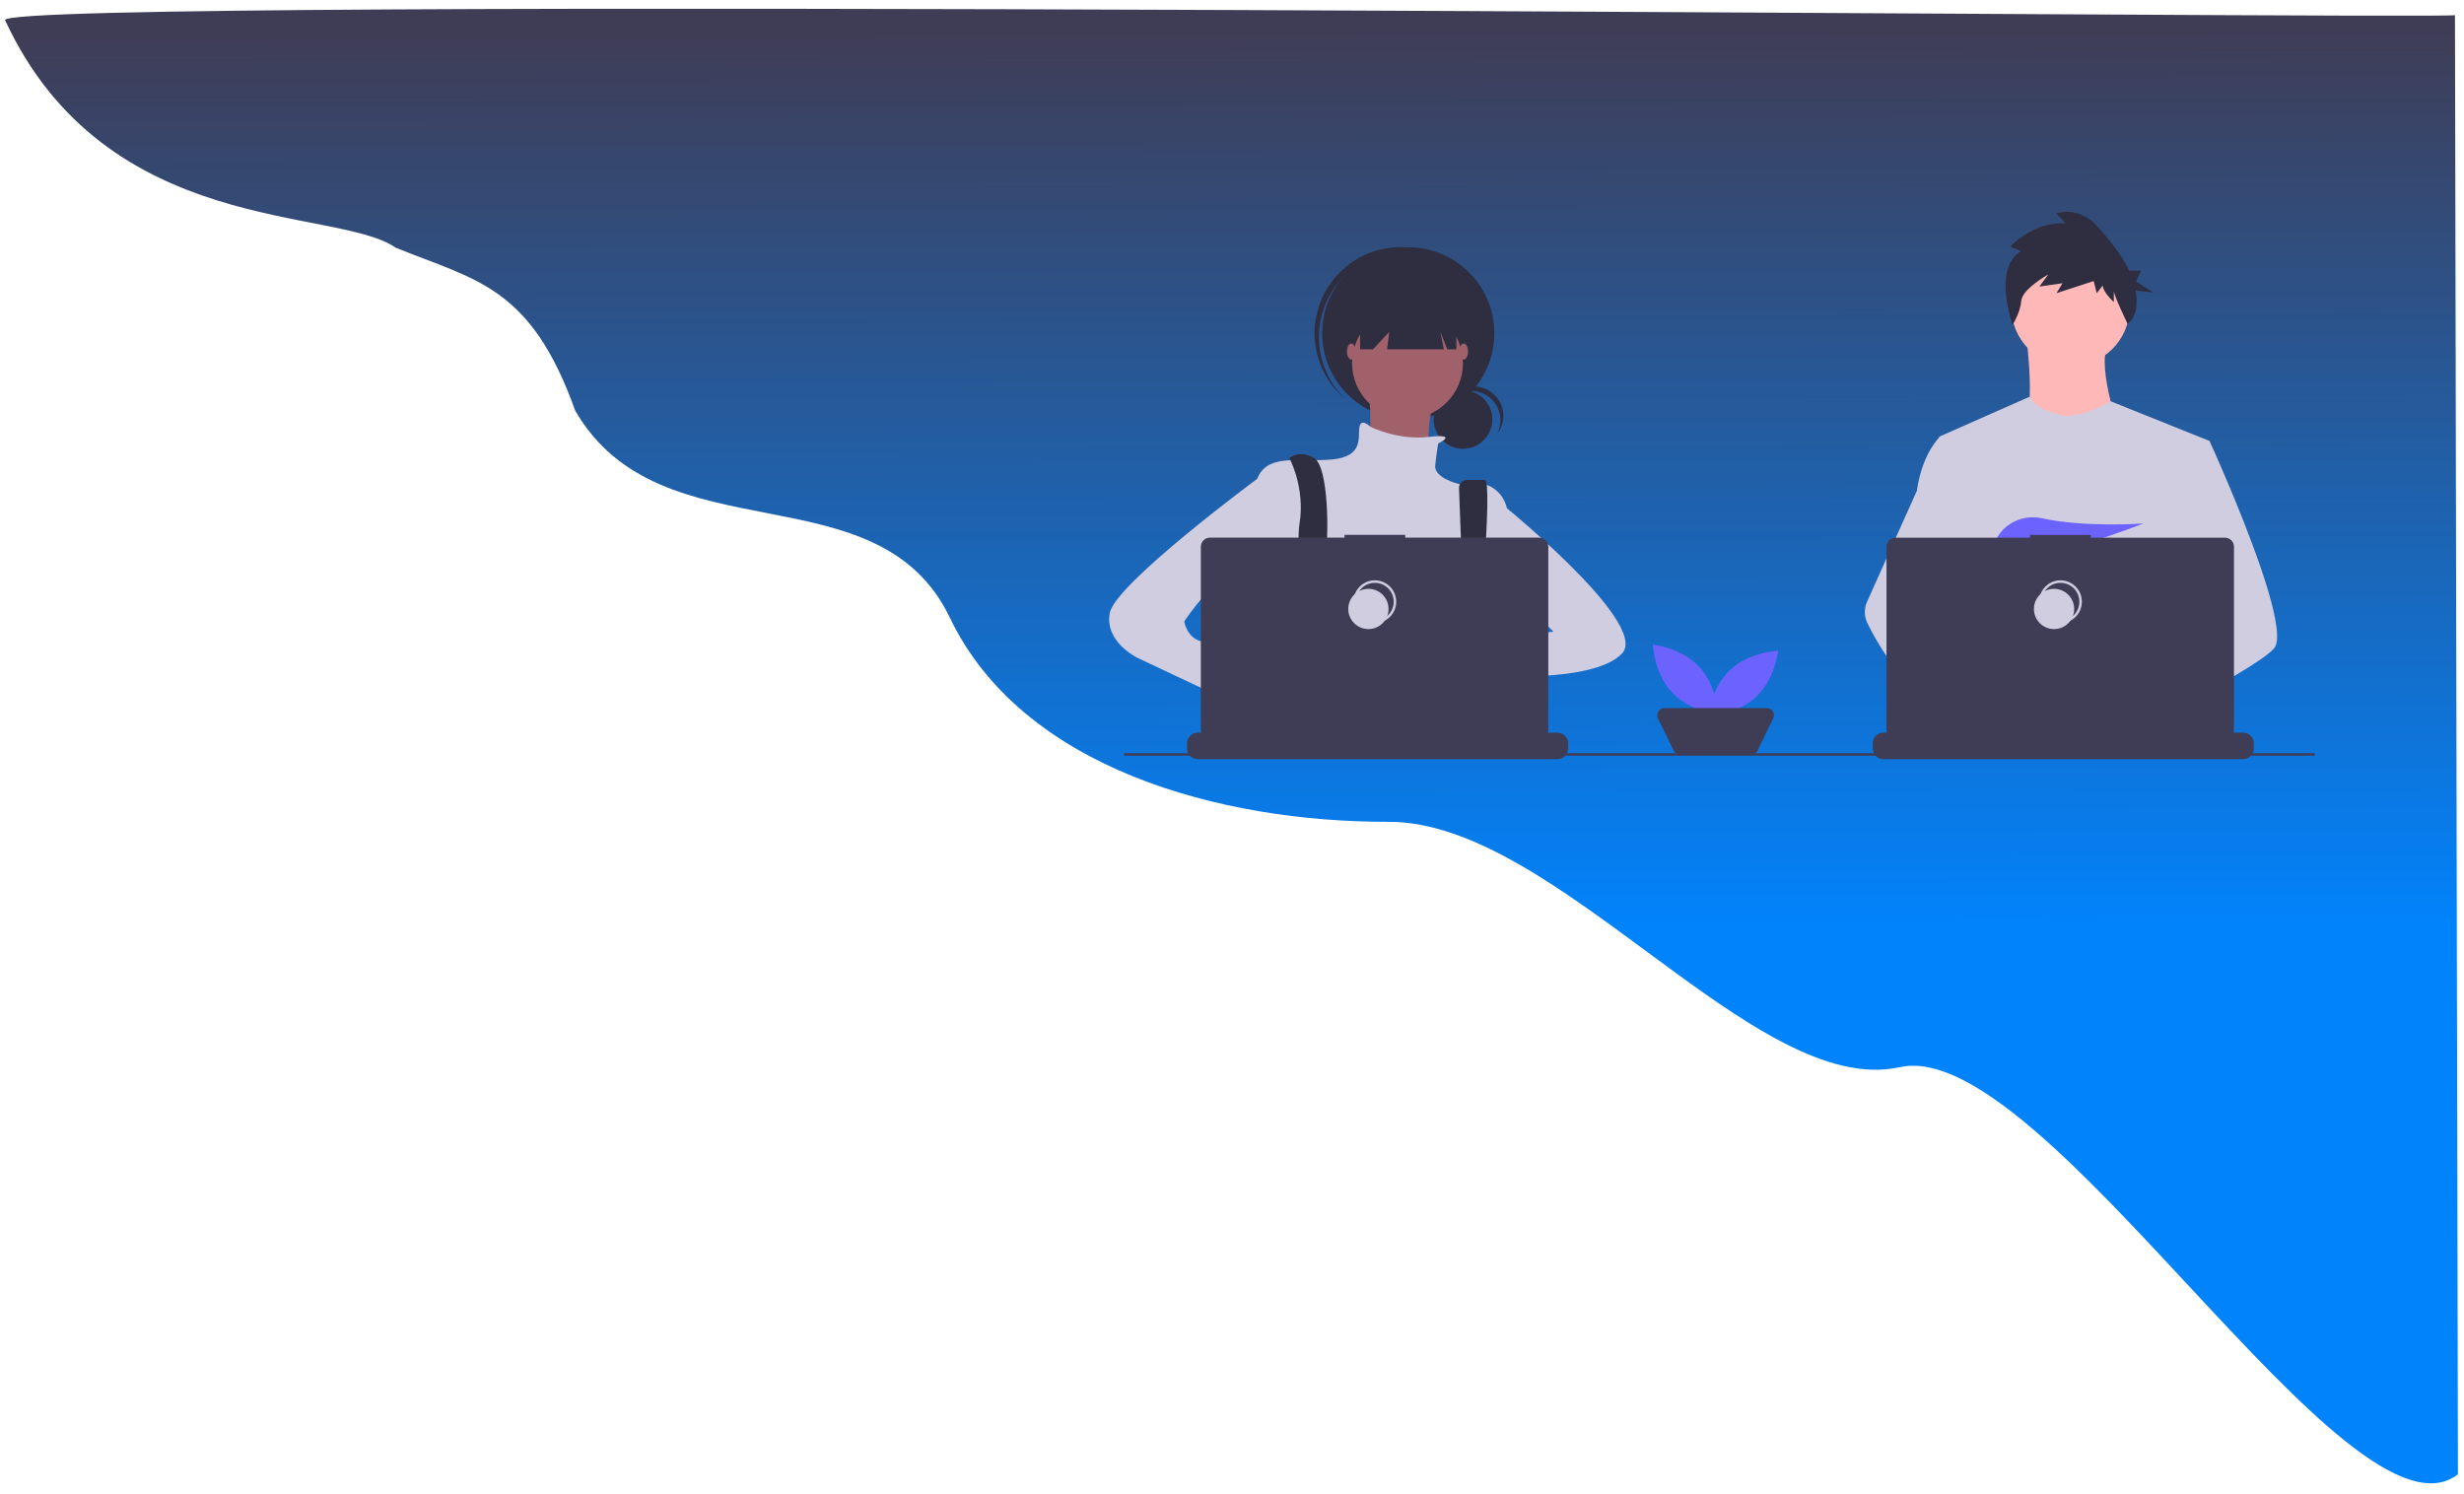 <svg width="1966" height="1192" viewBox="0 0 1966 1192" fill="none" xmlns="http://www.w3.org/2000/svg">
<g style="mix-blend-mode:multiply" filter="url(#filter0_bf)">
<path d="M1958.8 12.059C1958.77 15.785 3.941 -3.85 4.016 16.02C84.503 189.946 268.796 164.636 315.786 197.705C379.825 223.633 423.548 228.422 458.953 327.702C527.445 446.005 700.254 372.564 757.892 492.915C815.531 613.266 973.645 656.068 1108.02 655.796C1242.39 655.523 1400.67 877.218 1515.79 851.584C1630.92 825.951 1875.11 1242.9 1961.16 1176.47L1958.8 12.059Z" fill="url(#paint0_linear)"/>
</g>
<g clip-path="url(#clip0)">
<path d="M1355.79 532.136C1370.17 547.563 1370.91 570.236 1370.91 570.236C1370.91 570.236 1348.35 567.898 1333.97 552.472C1319.59 537.046 1318.85 514.372 1318.85 514.372C1318.85 514.372 1341.42 516.71 1355.79 532.136Z" fill="#6C63FF"/>
<path d="M1401.05 556.215C1385.62 570.591 1362.95 571.334 1362.95 571.334C1362.95 571.334 1365.29 548.769 1380.71 534.393C1396.14 520.017 1418.81 519.274 1418.81 519.274C1418.81 519.274 1416.48 541.839 1401.05 556.215Z" fill="#6C63FF"/>
<path d="M1397.21 602H1340.48C1339.39 602 1338.32 601.694 1337.4 601.117C1336.48 600.539 1335.73 599.714 1335.26 598.735L1322.9 573.342C1322.47 572.457 1322.27 571.478 1322.33 570.495C1322.38 569.513 1322.68 568.56 1323.2 567.726C1323.72 566.891 1324.45 566.204 1325.31 565.727C1326.17 565.25 1327.14 565 1328.12 565H1409.57C1410.55 565 1411.52 565.25 1412.38 565.727C1413.24 566.204 1413.97 566.891 1414.49 567.726C1415.01 568.56 1415.31 569.513 1415.36 570.495C1415.42 571.478 1415.22 572.457 1414.79 573.342L1402.43 598.735C1401.96 599.714 1401.22 600.539 1400.29 601.117C1399.37 601.694 1398.3 602 1397.21 602Z" fill="#3F3D56"/>
<path d="M1652.03 292.313C1678.12 292.313 1699.27 271.162 1699.27 245.07C1699.27 218.978 1678.12 197.826 1652.03 197.826C1625.94 197.826 1604.78 218.978 1604.78 245.07C1604.78 271.162 1625.94 292.313 1652.03 292.313Z" fill="#FFB8B8"/>
<path d="M1616.77 268.692C1616.77 268.692 1625.67 335.791 1611.97 343.323C1598.28 350.854 1693.45 351.539 1693.45 351.539C1693.45 351.539 1672.23 293.34 1681.81 275.538L1616.77 268.692Z" fill="#FFB8B8"/>
<path d="M1762.95 351.878L1755.03 387.92L1738.3 464.173L1737.79 468.349L1732.02 516.693L1728.18 548.81L1725.6 570.383C1709.94 578.433 1698.59 583.99 1698.59 583.99C1698.59 583.99 1697.61 579.095 1696.03 572.831C1685.04 576.127 1664.7 581.594 1647.47 582.686C1653.74 589.682 1656.63 596.255 1652.71 601.105C1640.91 615.728 1592.16 585.095 1575.11 573.673C1574.71 576.408 1574.56 579.173 1574.66 581.934L1561.61 571.899L1562.9 548.81L1565.08 509.742L1567.81 460.748C1566.95 458.651 1566.23 456.498 1565.65 454.305C1561.65 440.094 1556.8 411.716 1553.08 387.92C1550.09 368.768 1547.84 352.585 1547.36 349.141C1547.3 348.692 1547.27 348.46 1547.27 348.46L1619.5 316.543C1624.63 328.448 1648.6 332.026 1648.6 332.026C1668.46 330.658 1684.03 320.186 1684.03 320.186L1762.95 351.878Z" fill="#D0CDE1"/>
<path d="M1704.07 570.3C1704.07 570.3 1701.01 571.347 1696.03 572.831C1685.04 576.127 1664.7 581.594 1647.47 582.686C1632.62 583.637 1620.08 581.35 1617.79 571.668C1616.81 567.505 1618.2 564.081 1621.24 561.267C1630.31 552.857 1654.01 549.844 1672.8 548.81C1678.1 548.52 1683.01 548.386 1687.1 548.334C1694.04 548.244 1698.59 548.386 1698.59 548.386L1698.69 548.81L1704.07 570.3Z" fill="#FFB8B8"/>
<path d="M1612.73 200.382L1603.89 196.845C1603.89 196.845 1622.36 176.511 1648.06 178.279L1640.83 170.323C1640.83 170.323 1658.5 163.25 1674.56 181.816C1683 191.575 1692.77 203.047 1698.86 215.971H1708.32L1704.37 224.664L1718.19 233.358L1704.01 231.796C1704.85 236.557 1704.98 241.417 1704.39 246.216C1703.78 251.016 1701.33 255.393 1697.56 258.421C1697.56 258.421 1686.6 235.745 1686.6 232.209V241.05C1686.6 241.05 1677.77 233.093 1677.77 227.789L1672.95 233.977L1670.54 224.252L1640.83 233.977L1645.65 226.021L1627.18 228.673L1634.41 218.948C1634.41 218.948 1613.53 230.441 1612.73 240.166C1611.92 249.891 1605.81 259.106 1605.81 259.106C1605.81 259.106 1589.44 213.643 1612.73 200.382Z" fill="#2F2E41"/>
<path d="M1814.3 517.573C1809.49 522.79 1797.56 530.647 1783.11 539.154C1777.73 542.314 1772 545.572 1766.16 548.81C1752.23 556.538 1737.64 564.196 1725.6 570.383C1709.94 578.433 1698.59 583.99 1698.59 583.99C1698.59 583.99 1697.61 579.095 1696.03 572.831C1693.93 564.447 1690.75 553.609 1687.44 548.81C1687.33 548.643 1687.21 548.488 1687.1 548.334C1686.13 547.069 1685.16 546.33 1684.21 546.33L1732.02 516.693L1752.68 503.883L1737.79 468.349L1719.12 423.775L1730.39 387.92L1741.72 351.878H1762.95C1762.95 351.878 1769.97 367.22 1778.96 388.614C1780.31 391.813 1781.69 395.148 1783.11 398.591C1801.6 443.563 1824.65 506.363 1814.3 517.573Z" fill="#D0CDE1"/>
<path d="M1652.71 601.105C1640.91 615.727 1592.16 585.095 1575.11 573.673C1571.39 571.186 1569.18 569.612 1569.18 569.612L1584.78 548.81L1589.72 542.224C1589.72 542.224 1594.14 544.569 1600.68 548.386C1600.91 548.527 1601.15 548.668 1601.39 548.81C1607.03 552.118 1614.1 556.442 1621.24 561.267C1631.09 567.929 1641.05 575.529 1647.47 582.686C1653.74 589.682 1656.63 596.255 1652.71 601.105Z" fill="#FFB8B8"/>
<path d="M1600.68 548.386C1598.93 548.379 1597.19 548.521 1595.47 548.81C1580.7 551.347 1576.35 564.717 1575.11 573.673C1574.71 576.408 1574.56 579.173 1574.66 581.935L1561.61 571.899L1556.85 568.244C1545.41 564.254 1535.22 557.168 1526.38 548.81C1518.71 541.43 1511.83 533.272 1505.85 524.467C1499.89 515.789 1494.59 506.684 1489.97 497.227C1488.68 494.588 1487.99 491.698 1487.94 488.761C1487.89 485.825 1488.49 482.914 1489.69 480.234L1505.85 444.225L1529.47 391.595C1529.64 390.342 1529.83 389.117 1530.04 387.92C1534.72 361.065 1547.27 349.141 1547.27 349.141H1556.85L1563.27 387.92L1571.23 436.098L1565.65 454.305L1552.75 496.353L1565.08 509.742L1600.68 548.386Z" fill="#D0CDE1"/>
<path d="M1611.52 436.136L1619.72 445.696C1622.76 445.116 1625.94 444.434 1629.22 443.668L1626.86 436.136L1632.62 442.85C1667.31 434.318 1710.31 417.729 1710.31 417.729C1710.31 417.729 1663.89 421.133 1629.22 413.56C1613.89 410.21 1598.11 417.812 1591.82 432.193C1588.16 440.552 1588.73 447.794 1601.71 447.794C1606.09 447.719 1610.46 447.308 1614.78 446.564L1611.52 436.136Z" fill="#6C63FF"/>
<path d="M1798.33 593.267V597.167C1798.33 598.237 1798.14 599.299 1797.75 600.296C1797.58 600.74 1797.37 601.17 1797.12 601.581C1796.36 602.866 1795.27 603.93 1793.97 604.669C1792.67 605.408 1791.2 605.796 1789.7 605.795H1502.82C1501.32 605.796 1499.85 605.408 1498.55 604.669C1497.25 603.93 1496.16 602.866 1495.4 601.581C1495.15 601.17 1494.95 600.74 1494.77 600.296C1494.38 599.299 1494.19 598.237 1494.19 597.167V593.267C1494.19 592.134 1494.41 591.012 1494.84 589.965C1495.28 588.918 1495.91 587.967 1496.71 587.166C1497.52 586.364 1498.47 585.729 1499.51 585.295C1500.56 584.862 1501.68 584.639 1502.82 584.639H1519.35V582.821C1519.35 582.774 1519.36 582.727 1519.38 582.683C1519.4 582.64 1519.43 582.6 1519.46 582.566C1519.49 582.533 1519.53 582.507 1519.58 582.489C1519.62 582.47 1519.67 582.461 1519.71 582.461H1528.34C1528.39 582.461 1528.44 582.47 1528.48 582.489C1528.52 582.507 1528.56 582.533 1528.6 582.566C1528.63 582.6 1528.66 582.64 1528.67 582.683C1528.69 582.727 1528.7 582.774 1528.7 582.821V584.639H1534.09V582.821C1534.09 582.774 1534.1 582.727 1534.12 582.683C1534.14 582.64 1534.16 582.6 1534.2 582.566C1534.23 582.533 1534.27 582.507 1534.31 582.489C1534.36 582.47 1534.4 582.461 1534.45 582.461H1543.08C1543.13 582.461 1543.17 582.47 1543.22 582.489C1543.26 582.507 1543.3 582.533 1543.33 582.566C1543.37 582.6 1543.39 582.64 1543.41 582.683C1543.43 582.727 1543.44 582.774 1543.44 582.821V584.639H1548.84V582.821C1548.84 582.774 1548.84 582.727 1548.86 582.683C1548.88 582.64 1548.91 582.6 1548.94 582.566C1548.97 582.533 1549.01 582.507 1549.06 582.489C1549.1 582.47 1549.15 582.461 1549.2 582.461H1557.82C1557.87 582.461 1557.92 582.47 1557.96 582.489C1558 582.507 1558.04 582.533 1558.08 582.566C1558.11 582.6 1558.14 582.64 1558.16 582.683C1558.17 582.727 1558.18 582.774 1558.18 582.821V584.639H1563.57V582.821C1563.57 582.774 1563.58 582.727 1563.6 582.683C1563.62 582.64 1563.65 582.6 1563.68 582.566C1563.71 582.533 1563.75 582.507 1563.8 582.489C1563.84 582.47 1563.89 582.461 1563.93 582.461H1572.56C1572.61 582.461 1572.66 582.47 1572.7 582.489C1572.74 582.507 1572.78 582.533 1572.82 582.566C1572.85 582.6 1572.88 582.64 1572.89 582.683C1572.91 582.727 1572.92 582.774 1572.92 582.821V584.639H1578.31V582.821C1578.31 582.774 1578.32 582.727 1578.34 582.683C1578.36 582.64 1578.38 582.6 1578.42 582.566C1578.45 582.533 1578.49 582.507 1578.53 582.489C1578.58 582.47 1578.62 582.461 1578.67 582.461H1587.3C1587.35 582.461 1587.39 582.47 1587.44 582.489C1587.48 582.507 1587.52 582.533 1587.55 582.566C1587.59 582.6 1587.61 582.64 1587.63 582.683C1587.65 582.727 1587.66 582.774 1587.66 582.821V584.639H1593.06V582.821C1593.06 582.774 1593.06 582.727 1593.08 582.683C1593.1 582.64 1593.13 582.6 1593.16 582.566C1593.19 582.533 1593.23 582.507 1593.28 582.489C1593.32 582.47 1593.37 582.461 1593.42 582.461H1602.04C1602.09 582.461 1602.14 582.47 1602.18 582.489C1602.23 582.507 1602.26 582.533 1602.3 582.566C1602.33 582.6 1602.36 582.64 1602.38 582.683C1602.39 582.727 1602.4 582.774 1602.4 582.821V584.639H1607.79V582.821C1607.79 582.774 1607.8 582.727 1607.82 582.683C1607.84 582.64 1607.87 582.6 1607.9 582.566C1607.93 582.533 1607.97 582.507 1608.02 582.489C1608.06 582.47 1608.11 582.461 1608.15 582.461H1675.74C1675.79 582.461 1675.83 582.47 1675.88 582.489C1675.92 582.507 1675.96 582.533 1675.99 582.566C1676.03 582.6 1676.05 582.64 1676.07 582.683C1676.09 582.727 1676.1 582.774 1676.1 582.821V584.639H1681.5V582.821C1681.5 582.774 1681.51 582.727 1681.52 582.683C1681.54 582.64 1681.57 582.6 1681.6 582.566C1681.63 582.533 1681.67 582.507 1681.72 582.489C1681.76 582.47 1681.81 582.461 1681.86 582.461H1690.48C1690.58 582.462 1690.67 582.5 1690.74 582.568C1690.8 582.635 1690.84 582.726 1690.84 582.821V584.639H1696.23V582.821C1696.23 582.774 1696.24 582.727 1696.26 582.683C1696.28 582.64 1696.31 582.6 1696.34 582.566C1696.37 582.533 1696.41 582.507 1696.46 582.489C1696.5 582.47 1696.55 582.461 1696.59 582.461H1705.22C1705.27 582.461 1705.32 582.47 1705.36 582.489C1705.4 582.507 1705.44 582.533 1705.48 582.566C1705.51 582.6 1705.54 582.64 1705.55 582.683C1705.57 582.727 1705.58 582.774 1705.58 582.821V584.639H1710.97V582.821C1710.97 582.774 1710.98 582.727 1711 582.683C1711.02 582.64 1711.04 582.6 1711.08 582.566C1711.11 582.533 1711.15 582.507 1711.19 582.489C1711.24 582.47 1711.28 582.461 1711.33 582.461H1719.96C1720.01 582.461 1720.05 582.47 1720.1 582.489C1720.14 582.507 1720.18 582.533 1720.21 582.566C1720.25 582.6 1720.27 582.64 1720.29 582.683C1720.31 582.727 1720.32 582.774 1720.32 582.821V584.639H1725.72V582.821C1725.72 582.774 1725.73 582.727 1725.74 582.683C1725.76 582.64 1725.79 582.6 1725.82 582.566C1725.85 582.533 1725.89 582.507 1725.94 582.489C1725.98 582.47 1726.03 582.461 1726.08 582.461H1734.7C1734.8 582.462 1734.89 582.501 1734.95 582.568C1735.02 582.636 1735.06 582.727 1735.06 582.821V584.639H1740.45V582.821C1740.45 582.774 1740.46 582.727 1740.48 582.683C1740.5 582.64 1740.53 582.6 1740.56 582.566C1740.59 582.533 1740.63 582.507 1740.68 582.489C1740.72 582.47 1740.77 582.461 1740.81 582.461H1749.44C1749.49 582.461 1749.54 582.47 1749.58 582.489C1749.62 582.507 1749.66 582.533 1749.7 582.566C1749.73 582.6 1749.76 582.64 1749.77 582.683C1749.79 582.727 1749.8 582.774 1749.8 582.821V584.639H1755.19V582.821C1755.19 582.774 1755.2 582.727 1755.22 582.683C1755.24 582.64 1755.26 582.6 1755.3 582.566C1755.33 582.533 1755.37 582.507 1755.41 582.489C1755.46 582.47 1755.5 582.461 1755.55 582.461H1764.18C1764.23 582.461 1764.27 582.47 1764.32 582.489C1764.36 582.507 1764.4 582.533 1764.43 582.566C1764.47 582.6 1764.49 582.64 1764.51 582.683C1764.53 582.727 1764.54 582.774 1764.54 582.821V584.639H1789.7C1790.84 584.639 1791.96 584.862 1793.01 585.295C1794.05 585.729 1795 586.364 1795.81 587.166C1796.61 587.967 1797.24 588.918 1797.68 589.965C1798.11 591.012 1798.33 592.134 1798.33 593.267Z" fill="#3F3D56"/>
<path d="M1775.23 429.037H1668.3V426.833H1619.81V429.037H1512.44C1511.49 429.037 1510.55 429.224 1509.67 429.588C1508.8 429.951 1508 430.484 1507.33 431.156C1506.65 431.828 1506.12 432.625 1505.76 433.502C1505.4 434.38 1505.21 435.321 1505.21 436.27V582.693C1505.21 584.611 1505.97 586.451 1507.33 587.808C1508.68 589.164 1510.52 589.926 1512.44 589.926H1775.23C1777.15 589.926 1778.99 589.164 1780.35 587.808C1781.7 586.451 1782.47 584.611 1782.47 582.693V436.27C1782.47 435.321 1782.28 434.38 1781.92 433.502C1781.55 432.625 1781.02 431.828 1780.35 431.156C1779.68 430.484 1778.88 429.951 1778 429.588C1777.12 429.224 1776.18 429.037 1775.23 429.037Z" fill="#3F3D56"/>
<path d="M1644.05 496.218C1652.92 496.218 1660.11 489.027 1660.11 480.157C1660.11 471.287 1652.92 464.096 1644.05 464.096C1635.18 464.096 1627.99 471.287 1627.99 480.157C1627.99 489.027 1635.18 496.218 1644.05 496.218Z" stroke="#D0CDE1" stroke-width="2" stroke-miterlimit="10"/>
<path d="M1638.91 502C1647.78 502 1654.97 494.809 1654.97 485.939C1654.97 477.069 1647.78 469.878 1638.91 469.878C1630.04 469.878 1622.85 477.069 1622.85 485.939C1622.85 494.809 1630.04 502 1638.91 502Z" fill="#D0CDE1"/>
<path d="M1167.31 358.088C1180.23 358.088 1190.69 347.619 1190.69 334.705C1190.69 321.791 1180.23 311.322 1167.31 311.322C1154.4 311.322 1143.93 321.791 1143.93 334.705C1143.93 347.619 1154.4 358.088 1167.31 358.088Z" fill="#2F2E41"/>
<path d="M1173.83 311.966C1177.87 311.967 1181.85 313.017 1185.37 315.015C1188.89 317.013 1191.83 319.89 1193.9 323.365C1195.98 326.839 1197.11 330.793 1197.2 334.838C1197.29 338.884 1196.33 342.883 1194.41 346.446C1196.44 343.909 1197.91 340.979 1198.75 337.84C1199.58 334.701 1199.75 331.424 1199.24 328.216C1198.74 325.009 1197.57 321.942 1195.81 319.21C1194.06 316.479 1191.75 314.143 1189.04 312.352C1186.34 310.561 1183.28 309.354 1180.08 308.807C1176.88 308.261 1173.6 308.387 1170.45 309.178C1167.31 309.969 1164.36 311.407 1161.79 313.401C1159.23 315.395 1157.11 317.901 1155.57 320.759C1157.76 318.015 1160.53 315.799 1163.69 314.277C1166.85 312.754 1170.32 311.964 1173.83 311.966Z" fill="#2F2E41"/>
<path d="M1123.62 334.655C1161.55 334.655 1192.3 303.904 1192.3 265.969C1192.3 228.035 1161.55 197.283 1123.62 197.283C1085.68 197.283 1054.93 228.035 1054.93 265.969C1054.93 303.904 1085.68 334.655 1123.62 334.655Z" fill="#2F2E41"/>
<path d="M1069.71 223.353C1081.55 210.042 1098.09 201.851 1115.85 200.507C1133.61 199.163 1151.2 204.773 1164.9 216.151C1164.34 215.617 1163.78 215.079 1163.2 214.56C1149.58 202.456 1131.72 196.257 1113.53 197.326C1095.35 198.395 1078.33 206.644 1066.23 220.259C1054.13 233.873 1047.93 251.738 1049 269.924C1050.06 288.109 1058.31 305.125 1071.93 317.228C1072.51 317.747 1073.11 318.236 1073.71 318.731C1060.8 306.455 1053.17 289.646 1052.43 271.85C1051.68 254.055 1057.88 236.665 1069.71 223.353Z" fill="#2F2E41"/>
<path d="M1123.04 334.073C1147.47 334.073 1167.27 314.267 1167.27 289.835C1167.27 265.402 1147.47 245.596 1123.04 245.596C1098.6 245.596 1078.8 265.402 1078.8 289.835C1078.8 314.267 1098.6 334.073 1123.04 334.073Z" fill="#A0616A"/>
<path d="M1091.6 303.805C1091.6 303.805 1097.42 357.357 1088.11 363.178C1078.8 368.999 1141.66 377.148 1141.66 377.148C1141.66 377.148 1132.35 318.939 1155.63 303.805L1091.6 303.805Z" fill="#A0616A"/>
<path d="M1147.48 353.864C1147.48 353.864 1164.82 345.769 1139.85 348.653C1114.89 351.536 1093.35 340.476 1093.35 340.476C1093.35 340.476 1085.78 332.909 1084.62 341.058C1083.45 349.208 1088.11 364.342 1062.5 366.67C1036.89 368.999 1013.6 362.014 1004.29 379.476C994.976 396.939 999.633 472.61 999.633 472.61C999.633 472.61 1017.1 535.476 1031.07 544.789C1045.04 554.102 1167.27 541.297 1167.27 541.297L1202.2 478.431V405.088C1202.2 405.088 1197.54 379.476 1164.95 386.461C1164.95 386.461 1143.99 381.805 1145.15 371.327C1146.32 360.849 1147.48 353.864 1147.48 353.864Z" fill="#D0CDE1"/>
<path d="M1035.69 589.278C1036.41 586.143 1036.89 584.369 1036.89 584.369L1036.51 581.819L1032.68 555.774L1031.07 544.788C1045.03 538.967 1048.53 512.19 1048.53 512.19L1049.06 511.875L1051.44 510.449V510.442L1060 505.309L1060.17 505.206L1063.63 507.506L1070.65 512.19C1079.85 519.059 1090.39 523.932 1101.59 526.497C1112.78 529.063 1124.39 529.264 1135.67 527.088C1140.92 526.189 1146.05 524.706 1150.97 522.668L1167.91 517.021L1168.44 516.847L1168.96 516.925L1178.89 518.428L1179.07 518.46L1179.89 518.582L1177.59 534.483L1174.26 557.592C1183.06 562.256 1190.9 571.019 1197.74 581.819C1199.26 584.209 1200.73 586.695 1202.15 589.278C1204 592.618 1205.77 596.094 1207.45 599.653C1207.66 600.077 1207.86 600.508 1208.06 600.938C1208.71 602.332 1209.35 603.739 1209.97 605.153H1032.6C1032.83 603.733 1033.06 602.377 1033.29 601.073C1033.3 601.029 1033.31 600.984 1033.32 600.938C1033.4 600.501 1033.48 600.077 1033.55 599.653C1034.33 595.413 1035.09 591.873 1035.69 589.278Z" fill="#2F2E41"/>
<path d="M1028.74 365.506C1028.74 365.506 1041.54 388.79 1036.89 417.894C1032.23 446.998 1050.86 519.177 1050.86 519.177L1064.83 515.685C1064.83 515.685 1055.51 455.148 1057.84 441.178C1060.17 427.207 1060.17 372.491 1048.53 365.506C1036.89 358.521 1028.74 365.506 1028.74 365.506Z" fill="#2F2E41"/>
<path d="M1164.13 389.702L1169.02 518.595L1178.33 524.416C1178.33 524.416 1191.72 382.969 1184.74 382.969H1170.52C1169.66 382.969 1168.8 383.145 1168 383.488C1167.2 383.831 1166.48 384.332 1165.88 384.962C1165.28 385.592 1164.82 386.337 1164.52 387.152C1164.21 387.967 1164.08 388.835 1164.13 389.702Z" fill="#2F2E41"/>
<path d="M1057.26 516.267C1060.47 516.267 1063.08 513.661 1063.08 510.446C1063.08 507.231 1060.47 504.625 1057.26 504.625C1054.04 504.625 1051.44 507.231 1051.44 510.446C1051.44 513.661 1054.04 516.267 1057.26 516.267Z" fill="#6C63FF"/>
<path d="M1173.68 522.088C1176.89 522.088 1179.5 519.482 1179.5 516.267C1179.5 513.052 1176.89 510.446 1173.68 510.446C1170.46 510.446 1167.86 513.052 1167.86 516.267C1167.86 519.482 1170.46 522.088 1173.68 522.088Z" fill="#6C63FF"/>
<path d="M1085.2 234.536V278.775H1095.45L1108.48 264.805L1106.74 278.775H1152.02L1149.23 264.805L1154.82 278.775H1162.04V234.536H1085.2Z" fill="#2F2E41"/>
<path d="M1078.21 286.924C1080.14 286.924 1081.71 284.058 1081.71 280.521C1081.71 276.985 1080.14 274.118 1078.21 274.118C1076.29 274.118 1074.72 276.985 1074.72 280.521C1074.72 284.058 1076.29 286.924 1078.21 286.924Z" fill="#A0616A"/>
<path d="M1167.86 286.924C1169.79 286.924 1171.35 284.058 1171.35 280.521C1171.35 276.985 1169.79 274.118 1167.86 274.118C1165.93 274.118 1164.36 276.985 1164.36 280.521C1164.36 284.058 1165.93 286.924 1167.86 286.924Z" fill="#A0616A"/>
<path d="M1191.72 515.685C1191.72 515.685 1138.75 505.789 1135.26 523.252C1131.77 540.714 1194.05 533.147 1194.05 533.147L1191.72 515.685Z" fill="#A0616A"/>
<path d="M1190.56 395.775C1190.56 395.775 1317.45 497.058 1294.17 521.506C1270.89 545.953 1182.41 538.968 1182.41 538.968L1188.23 509.864L1239.45 504.043L1213.84 478.431L1190.56 480.759V395.775Z" fill="#D0CDE1"/>
<path d="M1003.13 564.58L1019.42 577.386C1019.42 577.386 1031.07 613.475 1048.53 602.998C1065.99 592.52 1032.23 555.267 1032.23 555.267L1012.44 548.282L1003.13 564.58Z" fill="#A0616A"/>
<path d="M1019.42 377.148L1003.17 382.039C1003.17 382.039 890.201 465.625 885.544 488.909C880.887 512.192 907.663 524.998 907.663 524.998L1008.95 572.729L1019.42 544.789L971.693 520.341C971.693 520.341 975.185 513.356 961.215 512.192C947.245 511.028 944.917 495.894 944.917 495.894C944.917 495.894 972.857 452.819 987.991 462.133C1003.13 471.446 1007.78 478.431 1007.78 478.431L1019.42 377.148Z" fill="#D0CDE1"/>
<path d="M1251.26 593.267V597.167C1251.26 598.237 1251.07 599.299 1250.68 600.296C1250.5 600.74 1250.3 601.17 1250.05 601.581C1249.29 602.866 1248.2 603.93 1246.9 604.669C1245.6 605.408 1244.13 605.796 1242.63 605.795H955.745C954.249 605.796 952.779 605.408 951.478 604.669C950.177 603.93 949.091 602.866 948.325 601.581C948.083 601.17 947.874 600.74 947.702 600.296C947.313 599.299 947.115 598.237 947.117 597.167V593.267C947.117 592.134 947.34 591.012 947.773 589.965C948.207 588.918 948.842 587.967 949.644 587.166C950.445 586.364 951.396 585.729 952.443 585.295C953.49 584.862 954.612 584.639 955.745 584.639H972.282V582.821C972.282 582.774 972.291 582.727 972.309 582.683C972.327 582.64 972.354 582.6 972.387 582.566C972.421 582.533 972.46 582.507 972.504 582.489C972.548 582.47 972.595 582.461 972.642 582.461H981.27C981.317 582.461 981.364 582.47 981.408 582.489C981.451 582.507 981.491 582.533 981.525 582.566C981.558 582.6 981.585 582.64 981.603 582.683C981.621 582.727 981.63 582.774 981.63 582.821V584.639H987.02V582.821C987.02 582.774 987.029 582.727 987.047 582.683C987.065 582.64 987.092 582.6 987.125 582.566C987.159 582.533 987.198 582.507 987.242 582.489C987.286 582.47 987.332 582.461 987.38 582.461H996.008C996.055 582.461 996.102 582.47 996.146 582.489C996.189 582.507 996.229 582.533 996.262 582.566C996.296 582.6 996.322 582.64 996.34 582.683C996.358 582.727 996.368 582.774 996.368 582.821V584.639H1001.76V582.821C1001.76 582.774 1001.77 582.727 1001.79 582.683C1001.81 582.64 1001.84 582.6 1001.87 582.566C1001.9 582.533 1001.94 582.507 1001.99 582.489C1002.03 582.47 1002.08 582.461 1002.12 582.461H1010.75C1010.8 582.461 1010.85 582.47 1010.89 582.489C1010.93 582.507 1010.97 582.533 1011.01 582.566C1011.04 582.6 1011.07 582.64 1011.08 582.683C1011.1 582.727 1011.11 582.774 1011.11 582.821V584.639H1016.5V582.821C1016.5 582.774 1016.51 582.727 1016.53 582.683C1016.55 582.64 1016.57 582.6 1016.61 582.566C1016.64 582.533 1016.68 582.507 1016.72 582.489C1016.77 582.47 1016.81 582.461 1016.86 582.461H1025.49C1025.54 582.461 1025.58 582.47 1025.63 582.489C1025.67 582.507 1025.71 582.533 1025.74 582.566C1025.78 582.6 1025.8 582.64 1025.82 582.683C1025.84 582.727 1025.85 582.774 1025.85 582.821V584.639H1031.24V582.821C1031.24 582.774 1031.25 582.727 1031.27 582.683C1031.29 582.64 1031.31 582.6 1031.35 582.566C1031.38 582.533 1031.42 582.507 1031.46 582.489C1031.51 582.47 1031.55 582.461 1031.6 582.461H1040.23C1040.28 582.461 1040.32 582.47 1040.37 582.489C1040.41 582.507 1040.45 582.533 1040.48 582.566C1040.52 582.6 1040.54 582.64 1040.56 582.683C1040.58 582.727 1040.59 582.774 1040.59 582.821V584.639H1045.98V582.821C1045.98 582.774 1045.99 582.727 1046.01 582.683C1046.03 582.64 1046.06 582.6 1046.09 582.566C1046.12 582.533 1046.16 582.507 1046.21 582.489C1046.25 582.47 1046.3 582.461 1046.34 582.461H1054.97C1055.02 582.461 1055.07 582.47 1055.11 582.489C1055.15 582.507 1055.19 582.533 1055.23 582.566C1055.26 582.6 1055.29 582.64 1055.3 582.683C1055.32 582.727 1055.33 582.774 1055.33 582.821V584.639H1060.72V582.821C1060.72 582.774 1060.73 582.727 1060.75 582.683C1060.77 582.64 1060.79 582.6 1060.83 582.566C1060.86 582.533 1060.9 582.507 1060.94 582.489C1060.99 582.47 1061.03 582.461 1061.08 582.461H1128.67C1128.72 582.461 1128.76 582.47 1128.81 582.489C1128.85 582.507 1128.89 582.533 1128.92 582.566C1128.96 582.6 1128.98 582.64 1129 582.683C1129.02 582.727 1129.03 582.774 1129.03 582.821V584.639H1134.42V582.821C1134.42 582.774 1134.43 582.727 1134.45 582.683C1134.47 582.64 1134.5 582.6 1134.53 582.566C1134.56 582.533 1134.6 582.507 1134.65 582.489C1134.69 582.47 1134.74 582.461 1134.78 582.461H1143.41C1143.51 582.462 1143.6 582.5 1143.67 582.568C1143.73 582.635 1143.77 582.726 1143.77 582.821V584.639H1149.16V582.821C1149.16 582.774 1149.17 582.727 1149.19 582.683C1149.21 582.64 1149.23 582.6 1149.27 582.566C1149.3 582.533 1149.34 582.507 1149.38 582.489C1149.43 582.47 1149.47 582.461 1149.52 582.461H1158.15C1158.2 582.461 1158.24 582.47 1158.29 582.489C1158.33 582.507 1158.37 582.533 1158.4 582.566C1158.44 582.6 1158.46 582.64 1158.48 582.683C1158.5 582.727 1158.51 582.774 1158.51 582.821V584.639H1163.9V582.821C1163.9 582.774 1163.91 582.727 1163.93 582.683C1163.95 582.64 1163.97 582.6 1164.01 582.566C1164.04 582.533 1164.08 582.507 1164.12 582.489C1164.17 582.47 1164.21 582.461 1164.26 582.461H1172.89C1172.94 582.461 1172.98 582.47 1173.03 582.489C1173.07 582.507 1173.11 582.533 1173.14 582.566C1173.18 582.6 1173.2 582.64 1173.22 582.683C1173.24 582.727 1173.25 582.774 1173.25 582.821V584.639H1178.64V582.821C1178.64 582.774 1178.65 582.727 1178.67 582.683C1178.69 582.64 1178.72 582.6 1178.75 582.566C1178.78 582.533 1178.82 582.507 1178.87 582.489C1178.91 582.47 1178.96 582.461 1179 582.461H1187.63C1187.73 582.462 1187.82 582.501 1187.88 582.568C1187.95 582.636 1187.99 582.727 1187.99 582.821V584.639H1193.38V582.821C1193.38 582.774 1193.39 582.727 1193.41 582.683C1193.43 582.64 1193.45 582.6 1193.49 582.566C1193.52 582.533 1193.56 582.507 1193.6 582.489C1193.65 582.47 1193.7 582.461 1193.74 582.461H1202.37C1202.42 582.461 1202.46 582.47 1202.51 582.489C1202.55 582.507 1202.59 582.533 1202.63 582.566C1202.66 582.6 1202.68 582.64 1202.7 582.683C1202.72 582.727 1202.73 582.774 1202.73 582.821V584.639H1208.12V582.821C1208.12 582.774 1208.13 582.727 1208.15 582.683C1208.17 582.64 1208.19 582.6 1208.23 582.566C1208.26 582.533 1208.3 582.507 1208.34 582.489C1208.39 582.47 1208.43 582.461 1208.48 582.461H1217.11C1217.16 582.461 1217.2 582.47 1217.25 582.489C1217.29 582.507 1217.33 582.533 1217.36 582.566C1217.4 582.6 1217.42 582.64 1217.44 582.683C1217.46 582.727 1217.47 582.774 1217.47 582.821V584.639H1242.63C1243.77 584.639 1244.89 584.862 1245.94 585.295C1246.98 585.729 1247.93 586.364 1248.73 587.166C1249.54 587.967 1250.17 588.918 1250.6 589.965C1251.04 591.012 1251.26 592.134 1251.26 593.267Z" fill="#3F3D56"/>
<path d="M1228.16 429.034H1121.23V426.83H1072.74V429.034H965.369C963.45 429.034 961.611 429.796 960.254 431.153C958.898 432.509 958.135 434.349 958.135 436.267V582.69C958.135 584.608 958.898 586.448 960.254 587.805C961.611 589.161 963.45 589.923 965.369 589.923H1228.16C1230.08 589.923 1231.92 589.161 1233.27 587.805C1234.63 586.448 1235.39 584.608 1235.39 582.69V436.267C1235.39 434.349 1234.63 432.509 1233.27 431.153C1231.92 429.796 1230.08 429.034 1228.16 429.034Z" fill="#3F3D56"/>
<path d="M1096.97 496.215C1105.85 496.215 1113.04 489.024 1113.04 480.154C1113.04 471.284 1105.85 464.093 1096.97 464.093C1088.1 464.093 1080.91 471.284 1080.91 480.154C1080.91 489.024 1088.1 496.215 1096.97 496.215Z" stroke="#D0CDE1" stroke-width="2" stroke-miterlimit="10"/>
<path d="M1091.84 501.997C1100.71 501.997 1107.9 494.806 1107.9 485.936C1107.9 477.066 1100.71 469.875 1091.84 469.875C1082.96 469.875 1075.77 477.066 1075.77 485.936C1075.77 494.806 1082.96 501.997 1091.84 501.997Z" fill="#D0CDE1"/>
<path d="M1846.85 601H896.845V603H1846.85V601Z" fill="#3F3D56"/>
</g>
<defs>
<filter id="filter0_bf" x="0" y="0" width="1965.17" height="1191.57" filterUnits="userSpaceOnUse" color-interpolation-filters="sRGB">
<feFlood flood-opacity="0" result="BackgroundImageFix"/>
<feGaussianBlur in="BackgroundImage" stdDeviation="2"/>
<feComposite in2="SourceAlpha" operator="in" result="effect1_backgroundBlur"/>
<feBlend mode="normal" in="SourceGraphic" in2="effect1_backgroundBlur" result="shape"/>
<feGaussianBlur stdDeviation="2" result="effect2_foregroundBlur"/>
</filter>
<linearGradient id="paint0_linear" x1="370.236" y1="28.761" x2="371.683" y2="743.192" gradientUnits="userSpaceOnUse">
<stop stop-color="#3F3D56"/>
<stop offset="1" stop-color="#0183FC"/>
</linearGradient>
<clipPath id="clip0">
<rect x="885" y="169" width="961.845" height="436.795" fill="white"/>
</clipPath>
</defs>
</svg>
